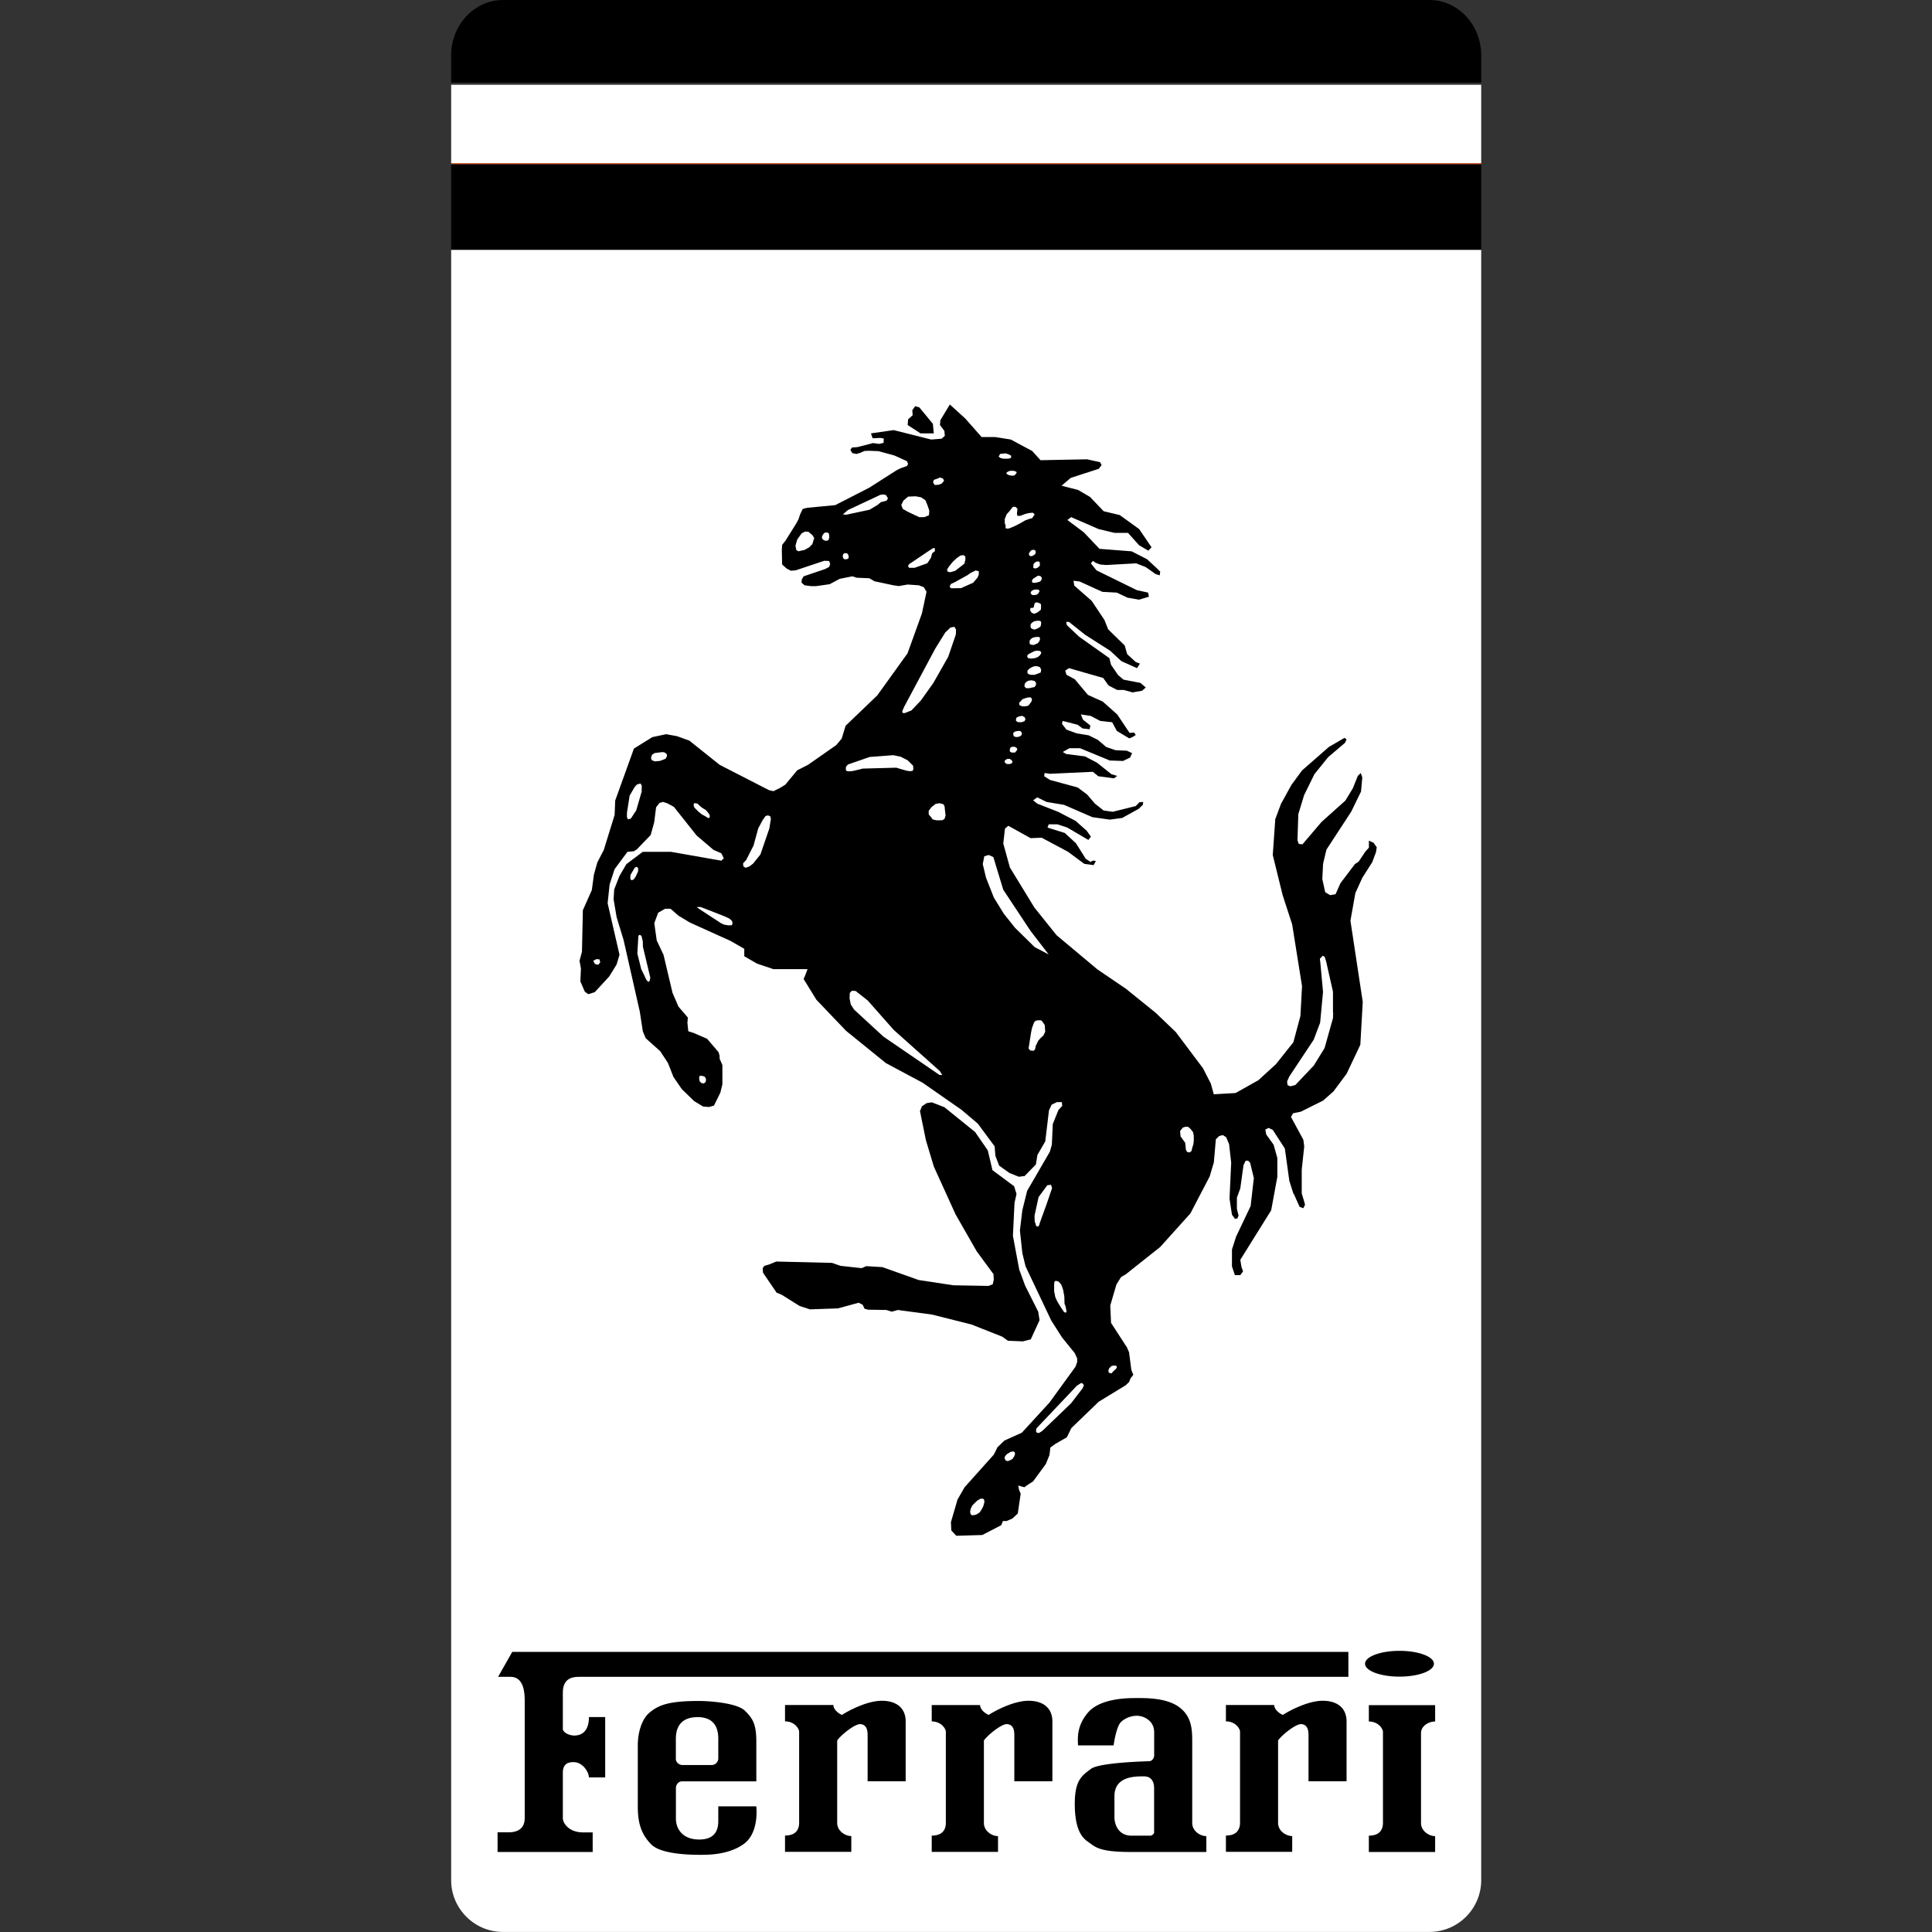 <svg xmlns="http://www.w3.org/2000/svg" width="800px" height="800px" viewBox="-7.03 0 30.104 30.104"><rect x="-7.03" y="0" width="30.104" height="30.104" fill="#333333" stroke="none"/><path d="M16.05.803v3.089H0v25.406c0 .442.363.805.806.805h14.438a.808.808 0 0 0 .806-.805V.806.803z" fill="#ffffff"/><path d="M15.244 0H.806C.363 0 0 .387 0 .86v.428h16.05V.857C16.048.386 15.687 0 15.244 0z" fill="#000000"/><path fill="#ffffff" d="M0 1.321v1.22zM0 1.321h16.05v1.22H0zM0 1.206v.115z"/><path fill="#000000" d="M0 2.558h16.05v1.334H0z"/><path fill="#d35b31" d="M0 2.541v.017zM0 2.541h16.05v.017H0z"/><path d="M.723 28.856v-.305h.169c.085 0 .254-.018.254-.221v-1.829c0-.11-.008-.373-.22-.373H.731l.221-.389H13.98v.389H1.994c-.11 0-.254.025-.254.246v.576c.025.067.127.093.178.093s.229-.009.229-.288H2.4v.94h-.254c0-.085-.094-.227-.22-.237-.102-.008-.186.026-.186.162v.711c0 .076.093.221.313.221h.152v.305H.723v-.001z"/><path d="M8.242 26.569c0 .068.084.136.135.152.06-.042.373-.22.618-.22s.373.127.373.322v.932h-.593v-.721c0-.093-.025-.16-.11-.169s-.305.17-.364.255v1.287c0 .119.119.203.22.203v.246H7.488v-.254c.102 0 .212-.034.22-.187v-1.432c0-.042-.068-.16-.22-.16v-.255h.754v.001zM15.332 26.569h-1.033v.255c.152 0 .22.118.22.16v1.432c-.008.152-.119.187-.22.187v.254h1.033v-.247c-.102 0-.22-.084-.22-.203v-1.405c0-.102.11-.178.22-.178v-.255zM5.956 26.569c0 .068.084.136.135.152.06-.042.373-.22.618-.22.246 0 .373.127.373.322v.932h-.593v-.721c0-.093-.025-.16-.11-.169s-.305.169-.364.254v1.287c0 .119.119.203.22.203v.246H5.202v-.254c.102 0 .212-.034.22-.187v-1.432c0-.042-.068-.16-.22-.16v-.255h.754v.002zM12.825 26.569c0 .068.085.136.136.152.06-.042.373-.22.618-.22s.373.127.373.322v.932h-.593v-.721c0-.093-.025-.16-.11-.169-.085-.009-.305.169-.364.254v1.287c0 .119.118.203.22.203v.246h-1.033v-.254c.102 0 .211-.034.22-.187v-1.432c0-.042-.068-.16-.22-.16v-.255h.753v.002zM4.754 28.146h-.592v.229c0 .093-.017.288-.296.288s-.364-.187-.364-.322v-.482c0-.043.034-.102.093-.102h1.16v-.618c0-.28-.059-.365-.178-.483s-.534-.152-.72-.152c-.474 0-.627.067-.762.178-.136.11-.187.339-.187.508v.958c0 .254.051.432.212.593.161.16.652.16.754.16.102 0 .44.009.686-.169.246-.18.194-.586.194-.586zm-1.253-1.051c0-.136.042-.339.339-.339s.322.221.322.339v.305a.103.103 0 0 1-.102.102h-.457c-.05 0-.102-.042-.102-.093v-.314zM11.547 28.407v-1.27c0-.195-.009-.398-.212-.543-.203-.144-.534-.135-.661-.135s-.55 0-.746.22c-.194.221-.161.432-.161.517h.555s.038-.288.115-.364c.076-.076.279-.161.436-.025.058.05.081.114.081.187v.364c0 .034-.034.085-.077.085 0 0-.771.017-.906.118-.135.102-.254.169-.254.542s.093.517.203.593.161.161.661.161h1.186v-.247c-.102 0-.22-.084-.22-.203zm-.593.145c0 .021-.034.051-.06.051h-.292c-.208 0-.267-.178-.267-.288v-.326c0-.317.33-.31.461-.31.132 0 .157.11.157.183v.69h.001zM14.776 26.125c.297 0 .537-.09.537-.201s-.24-.201-.537-.201c-.296 0-.536.09-.536.201s.24.201.536.201zM7.336 17.237l-.031.076.092.453.124.412.339.745.329.575.261.355.005.086-.016.072-.066.026-.548-.01-.541-.082-.565-.201-.251-.015-.072.031-.33-.036-.132-.046-.869-.021-.108.045-.077.022-.026.036.005.071.211.31.082.035.278.174.16.052.436-.015.323-.088.063.031.029.062.053.015.288.005.082.026.097-.026.534.072.612.154.48.19.088.063.232.01.124-.031.137-.299-.021-.133-.204-.406-.092-.251-.098-.525.025-.514.031-.138-.037-.12-.338-.251-.072-.307-.198-.287-.478-.386-.196-.077-.082.013-.072.048zM7.52 6.753l-.014-.149-.211-.256-.065-.019-.045.064.006.077-.071.064-.007.089.201.13h.206z"/><path fill="none" d="M7.108 6.585l.005-.012"/><path d="M14.372 13.132l-.072-.033v.109l-.057.064-.103.154-.058.038-.225.297-.077.173-.084.014-.077-.046-.045-.205.012-.238.052-.22.386-.591.153-.314.02-.22-.024-.069-.046.045-.077.192-.117.193-.372.333-.296.348-.058-.006-.02-.059.013-.405.09-.295.161-.328.213-.264.264-.225.024-.053-.032-.024-.244.142-.418.366-.166.226-.162.295-.089.238-.039.559.154.625.148.455.154.963-.025.463-.11.411-.271.341-.275.251-.354.199-.34.02-.046-.166-.122-.239-.424-.565-.316-.302-.462-.373-.443-.301-.637-.533-.346-.432-.381-.623-.103-.373.026-.232.052-.045.348.193.172-.007.412.22.252.187.146.02.034-.064-.039-.007-.045.02-.072-.046-.154-.244-.174-.16-.269-.084.019-.051h.135l.155.051.328.193.039-.052-.064-.09-.174-.155-.271-.141-.327-.128-.064-.052.064-.046.146.072.271.045.443.192.271.038.193-.026.257-.142.064-.062.007-.045-.059.004-.058.06-.359.089-.142-.02-.136-.108-.123-.143-.145-.108-.431-.117-.091-.058.007-.05.084.012.668-.031.084.069.244.033.051-.038-.089-.026-.226-.18-.187-.098-.295-.038-.051-.031.103-.058H9.8l.463.191.206.007.109-.052.032-.07-.083-.038-.173-.007-.148-.051-.129-.11-.142-.071-.187-.031-.161-.058-.07-.091.012-.045.232.06.077.057.11.013.012-.058-.115-.091-.033-.082.155.024.146.077.187.021.072.135.192.115.011-.002.042-.018.05-.031-.024-.038-.072.005-.193-.288-.225-.2-.231-.104-.205-.244-.129-.069-.02-.065.058-.039.534.153.083.117.135.07h.103l.137.038.148-.026.057-.051-.083-.071-.264-.051-.084-.071-.11-.16-.026-.104-.47-.333-.191-.18-.013-.052h.044l.251.2.393.251.173.161.244.109.045-.071-.064-.024-.134-.122-.039-.136-.258-.252-.058-.146-.199-.298-.271-.237-.012-.076.096.012.354.161.225.012.167.079.18.031.153-.046-.012-.064-.175-.038-.63-.309-.087-.109.031-.038.046.031.069.025.091.008.469-.026.148.058.154.109.065.02.007-.058-.052-.052-.154-.142-.239-.122-.501-.039-.244-.257-.256-.192.058-.045.431.187.244.058h.211l.174.194.142.083.051-.052-.193-.284-.302-.218-.251-.06-.213-.223-.187-.109-.256-.065.142-.122.438-.142.044-.058-.024-.045-.203-.045-.725.014-.129-.143-.334-.179-.244-.039h-.211l-.256-.29-.239-.217-.147.244-.007.076.069.091.007.077-.05.045-.163.013-.584-.147-.354.051.026.076.123-.005.05.009-.002.068-.071.016-.093-.013-.244.063-.084.006-.026.036.03.051.063.014.059-.017.068-.03.07-.003.148.006.247.067.197.089.018.043-.02.033-.093.033-.056.026-.436.278-.531.272-.441.042-.066.018-.038.08-.03.087-.033.06-.165.264-.054.068-.005.079.005.227.072.064.063.033.075-.006.447-.149.075.003.017.048-.017.045-.063.033-.334.113-.028.047-.005.051.047.042.1.013h.08l.211-.03.158-.084.105-.021.09-.018.068.022.198.008.08.047.29.062.089.013.138-.024.175.012.077.03.042.071-.072.338-.224.621-.471.655-.494.474-.061.2L6 11.61l-.439.307-.169.086-.185.223-.077.048-.108.054-.07-.016-.769-.395-.472-.377-.192-.069-.169-.031-.216.046-.286.178-.292.81-.009.224-.169.546-.1.193-.054.192-.032.239-.14.315-.014.647-.038.14.022.122-.009.2.07.161.054.038.1-.031.225-.244.115-.186.046-.153-.185-.803.031-.293.077-.237.201-.271.099-.009.047-.029.216-.224.055-.2.029-.232.054-.068.054-.016.069.023.1.054.354.446.263.224.123.054.038.077-.038.038-.785-.138h-.44l-.255.192-.108.185-.082.21-.009.154.047.277.108.354.253 1.117.047.307.045.108.225.201.122.185.085.217.131.191.192.186.14.085.092.007.077-.022.099-.201.032-.13v-.301l-.037-.085c-.007 0-.007-.055-.007-.062l-.016-.054-.178-.208-.215-.093-.078-.024-.014-.131.007-.083-.146-.17-.093-.215-.14-.592-.106-.224-.038-.27.061-.163.108-.061h.084l.124.108.178.107.631.285.216.124v.116l.199.115.255.086h.532l-.038.1-.023.054.199.323.462.484.621.503.574.307.607.423.251.213.262.354.012.148.059.153.161.115.146.058.09-.012.175-.18.024-.148.122-.211.058-.483.041-.089.082-.04h.078l.005.059-.058.063-.089.22-.014.32-.031.11-.354.61-.075.302-.038.316.038.353.05.206.4.843.167.263.199.245.038.083v.058l-.026.072-.405.558-.431.47-.271.122-.108.104-.058.116-.455.508-.11.191-.103.354.007.129.077.082.405-.012.295-.153.027-.065h.058l.089-.039.084-.078.045-.308-.026-.064-.012-.064.045.013.05.014.053-.038.083-.053.199-.271.057-.141.013-.115.071-.053.187-.108.069-.142.426-.411.424-.259.051-.05.02-.053.045-.058-.031-.077-.035-.273-.033-.077-.248-.382-.012-.271.096-.328.072-.115.076-.045.534-.424.47-.522.301-.577.065-.22.031-.359.052-.051.058-.014.051.033.045.107.033.29-.026.56.038.25.046.064.038-.005.019-.046-.026-.103v-.175l.053-.146.05-.361.033-.069h.039l.031.031.058.239-.05.436-.227.478-.064.199v.264l.046.136h.084l.043-.06-.024-.064-.019-.115.481-.771.096-.521v-.295l-.058-.206-.115-.16-.014-.077.052-.025.064.031.188.29.07.504.064.201.007.005.089.199.058.021.026-.052-.007-.032-.044-.147v-.367l.039-.366-.014-.103-.192-.354.031-.058.122-.025.347-.173.161-.142.206-.277.213-.45.038-.668-.192-1.266.077-.431.108-.237.155-.244.058-.155.012-.077-.05-.07zM5.628 8.479l-.05.05-.072.04-.096.021-.033-.021-.012-.068.028-.096.068-.095.056-.028.051.005.061.051.028.045-.029.096zm.252-.064l-.018.009-.034.002-.029-.014-.022-.026.003-.032.026-.042.021-.014h.028l.025.006.009.026.003.045-.012.04zm.31.286l-.026.013h-.033l-.019-.011-.01-.028.003-.034.02-.021.024-.001.026.007.012.019.008.031-.005.025zm.595-.9l-.04.011-.049.012-.054.045-.121.073-.368.079-.05-.006.08-.068.438-.205.064-.031.049-.007.04.009.032.051-.021.037zm-4.493 7.232l-.052-.012-.026-.051.052-.026.045.005.012.046-.031.038zm.676-2.697l-.084.29-.084.129-.045.012-.016-.034v-.068l.042-.268.074-.127.038-.045.056-.017.021.032-.002.096zm.371-.512l-.084.032-.08.008-.049-.019-.012-.035.014-.047.042-.029.087-.011.045-.004.031.009.028.026.002.029-.024.041zm.682.92l-.018.002-.041-.026-.06-.033-.051-.042-.047-.047-.021-.026-.005-.038.01-.02.018.002.03.005.033.03.039.034.061.037.037.044.022.033.002.029-.009.016zm-1.146.916l-.031.044-.031.012-.021-.018.001-.062.053-.091.016-.026.026-.012.025.016v.052l-.016.037-.022.048zm.218 1.621l-.011.016H3.07l-.022-.02-.018-.033-.028-.061-.04-.081-.061-.244.016-.273.011-.016h.019l.02.018.019.082.002.084.115.481-.01.047zm.779 1.485l.021-.005.05.011.023.024.005.029-.005.035-.03.022-.037-.007-.026-.024-.01-.055.009-.03zm.503-2.35l-.052.003-.068-.011-.047-.021-.34-.222-.042-.031.056-.002.061.022.312.122.08.037.042.038.007.035-.009.03zm.582-1.505l-.138.403-.114.142-.057.044-.061.022-.035-.024-.003-.046.048-.052.115-.226.073-.267.068-.127.046-.065.038-.01.035.014.01.042-.025.15zM7.755 8.83l.058-.073.066-.062.059-.04.044-.005.03.02v.054l-.016.06-.145.112-.08.021-.039-.013-.004-.032.027-.042zm-.234-1.353l.056-.019.039-.018.048.017.016.035-.036.042-.05.02-.062.003-.023-.042.012-.038zm-.485.452l-.022-.062.033-.067.073-.062.117-.005.085.016.067.045.033.079.028.084-.005.072-.073.029h-.079l-.178-.084-.079-.045zm.187.918h-.089l-.016-.03.022-.031.027-.016.281-.19.064-.04h.023l.003.047-.043.034-.02.071-.055.084-.197.071zm-1.062 3.166l-.012-.019.003-.047.031-.035.338-.117.368-.028.115.024.108.055.085.084.005.047-.009.033-.037.007-.055-.007-.085-.024-.08-.024-.523.014-.083.021-.08.018-.052.004-.037-.006zm1.447 4.736l-.874-.598-.456-.42-.051-.079-.019-.094.003-.087.033-.033.058.003.188.148.406.459.718.641.022.036.016.026-.044-.002zm.08-3.989l-.037.021-.089.001-.059-.014-.033-.044-.029-.034v-.057l.043-.056.066-.052.063-.009.058.016.017.031.007.069.009.073-.016.055zm.176-2.875l-.119.349-.232.408-.195.274-.148.155-.103.04-.033-.002-.006-.026.032-.073.485-.907.155-.249.08-.076.061-.011.026.043-.003.075zm.357-.932L8.202 9l-.068.08-.189.084-.097.002h-.061l-.021-.028.023-.04.054-.024.202-.112.051-.036.077-.037.048.011v.053zm.511 2.943l-.035.01-.045-.003-.03-.03.007-.025.03-.021.045-.003.039.031.001.026-.012.015zm.053-.17h-.053l-.027-.016v-.039l.012-.026.028-.009h.037l.035.023.003.027-.035.04zm.096-.264l-.035.018-.037.005-.038-.009-.012-.026v-.031l.031-.022.039-.007h.037l.022.019.005.03-.012.023zm.049-.222l-.047.014-.053-.002-.028-.019-.002-.021.009-.031.042-.019.045-.008.039.02.014.036-.019.03zm.113-.31l-.026.035-.024.031-.049.01h-.049l-.042-.021-.004-.033.03-.031.023-.026.033-.012.054-.016h.042l.019.023-.007.04zm.07-.26l-.023.036-.04.007-.042.011-.052-.002-.023-.026.003-.038.018-.026.035-.024.054-.008.049.011.021.029v.03zm.074-.192l-.055.022-.042.015h-.052l-.021-.004-.026-.009-.014-.026.007-.033.035-.031.03-.016.033-.014.047-.002.045.016.019.037-.006.045zm.006-.298l-.019.031-.033.027-.049.018-.058.006-.047-.008-.012-.027.007-.022.019-.015.084-.043.04-.009.049.005.019.018v.019zm-.132-.707l.016-.011.007-.031.006-.025.014-.018.026-.001.031.009.028.016.003.033-.003.054-.042.036-.053.027-.023-.003-.023-.009-.023-.029-.003-.031.009-.018h.03zm-.03-.224v-.025l.023-.024.036-.013.044-.002.026.008.007.022-.014.024-.023.025-.036.008h-.039l-.024-.023zm.002.707l.031-.02.037-.009.037-.003.026.002.01.016v.025l-.012.029-.024.028-.062.026-.03-.003-.028-.009-.007-.029.005-.033.017-.02zm.156-.215l-.008.023-.038.026-.053.02-.029-.007-.028-.017-.006-.027.003-.035.021-.021.03-.021.043-.009.037-.001.025.007.008.024-.005.038zm.015-.738l-.005.03-.02.027-.032.011-.029.007-.026.004-.035-.004-.009-.02.009-.028.021-.019.022-.013.038-.026.041.002.025.029zm-.055-.256l.021.012.003.03-.001.027-.034.03-.031.012-.02-.003-.016-.008v-.029l.002-.029.023-.024.021-.013.032-.005zm-.04-.145l-.008.032-.023.016-.021.013-.028.004-.023-.015-.005-.024.011-.021.021-.028.021-.01.028-.002.022.014.005.021zm-.286-.563l.051-.003.071-.028.065-.015.054-.004.028.026-.038.058-.039.011-.065.022-.083.047-.08.042-.093.039-.031.003-.026-.008.003-.039-.014-.037v-.066l.03-.075.042-.045.026-.035.028-.034h.042l.03.029L8.816 8l.007.039zm-.03-.695l.019.013-.006.018-.028.033-.039.004-.045-.007-.026-.012-.02-.023.023-.019.033-.014.05-.002.039.009zm-.24-.271l.087-.009.047.016.037.02.002.031-.032.015-.048.002-.048-.002-.036-.008-.032-.023.023-.042zm.675 9.062l-.042.038-.039.044-.038.08-.012.056-.026.021-.05-.007-.024-.029.037-.239.014-.073.033-.093.024-.027.037-.008h.049l.021.02.037.055.007.103-.028.059zm-.136-1.377l-.307-.302-.175-.22-.154-.25-.122-.309-.051-.213.024-.122.069-.02.072.033.154.508.426.643.282.366-.218-.114zm.186 4.004l-.024.066-.081.224-.01.035-.012.022h-.033l-.026-.079-.002-.089.063-.289.136-.184.058-.007.016.052-.085.249zm.304 1.689l-.012.002-.022-.011-.042-.062-.063-.103-.03-.067-.018-.094v-.088l.003-.052.013-.016h.028l.029.012.039.046.028.078.019.104.002.084.001.029.016.041.016.08-.007.017zm-1.29 3.017l-.026.051-.031.047-.051.033-.049.011h-.02l-.022-.018-.007-.037.009-.045.026-.053.071-.071.054-.033.039-.002.019.016.005.037-.017.064zm.479-.772l-.026.037-.033.019-.04.015-.03-.009-.018-.031.004-.032.029-.036.06-.036.043-.008.021.013.005.031-.015.037zm1.068-1.064l-.18.234-.447.429-.051.033-.033-.002-.016-.025.007-.044.582-.614.045-.049.068-.044.024.006.021.026-.02.05zm.445-.344l.03-.01.038.001.018.009.002.02-.016.024-.035.031-.031.035h-.021l-.024-.014-.005-.03.01-.029.034-.037zm1.287-3.512l-.007.058-.018.054-.011.049-.035.021-.033-.009-.018-.032-.011-.109-.073-.102-.007-.083.042-.053.043-.014.042.003.035.031.04.051.011.058v.077zm2.172-1.994l-.003.082-.131.467-.168.272-.288.304-.079.02-.042-.02-.007-.056.033-.075.382-.576.1-.265.045-.479-.04-.436-.009-.082.045-.046.029.016.023.071.107.474v.329z"/></svg>